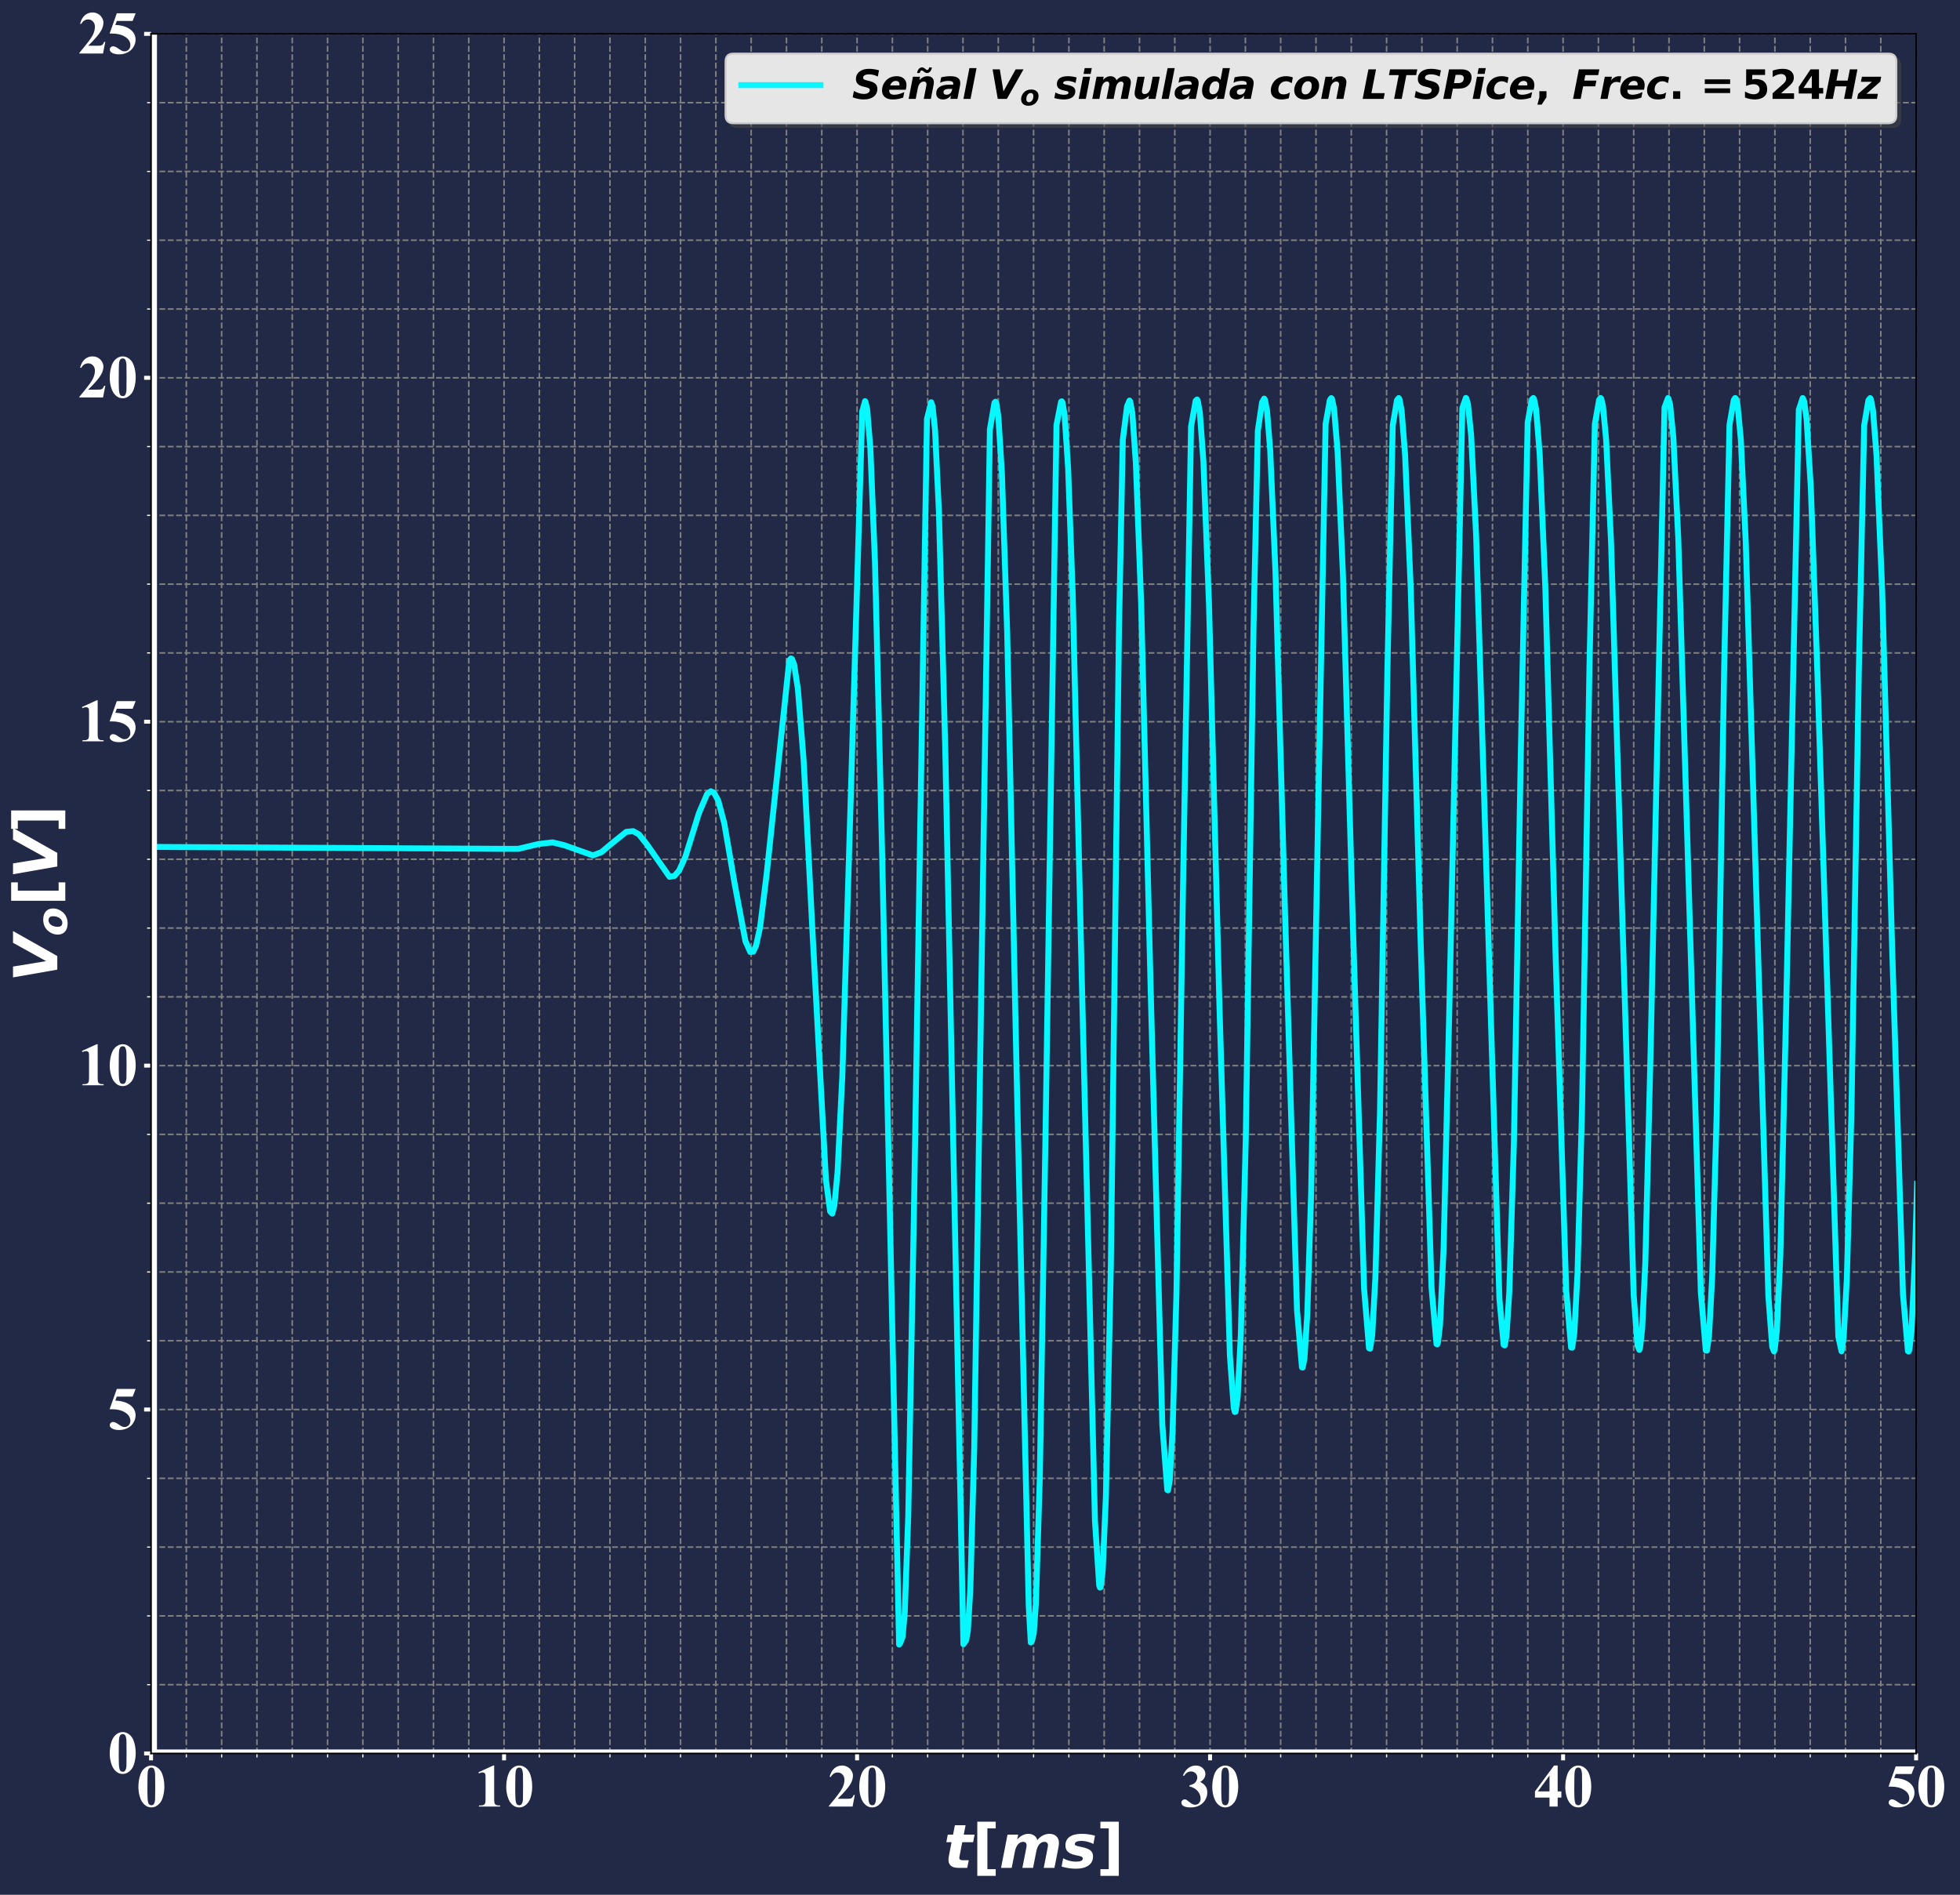 <?xml version="1.0" encoding="utf-8" standalone="no"?>
<!DOCTYPE svg PUBLIC "-//W3C//DTD SVG 1.1//EN"
  "http://www.w3.org/Graphics/SVG/1.1/DTD/svg11.dtd">
<svg height="958.376pt" version="1.1" viewBox="0 0 991.4 958.376" width="991.4pt" xmlns="http://www.w3.org/2000/svg" xmlns:xlink="http://www.w3.org/1999/xlink">
 <defs>
  <style type="text/css">*{stroke-linecap:butt;stroke-linejoin:round;}</style>
 </defs>
 <g id="figure_1">
  <g id="patch_1">
   <path d="M 0 958.376 
L 991.4 958.376 
L 991.4 0 
L 0 0 
z
" style="fill:#212946;"/>
  </g>
  <g id="axes_1">
   <g id="patch_2">
    <path d="M 76.4 886.893 
L 969.2 886.893 
L 969.2 17.133 
L 76.4 17.133 
z
" style="fill:#212946;"/>
   </g>
   <g id="matplotlib.axis_1">
    <g id="xtick_1">
     <g id="line2d_1">
      <path clip-path="url(#p3c2ff3b603)" d="M 76.4 886.893 
L 76.4 17.133 
" style="fill:none;stroke:#808080;stroke-dasharray:2.96,1.28;stroke-dashoffset:0;stroke-width:0.8;"/>
     </g>
     <g id="line2d_2">
      <defs>
       <path d="M 0 0 
L 0 3.5 
" id="mc4fcc6440a" style="stroke:#ffffff;stroke-width:2;"/>
      </defs>
      <g>
       <use style="fill:#ffffff;stroke:#ffffff;stroke-width:2;" x="76.4" xlink:href="#mc4fcc6440a" y="886.893"/>
      </g>
     </g>
     <g id="text_1">
      <!-- 0 -->
      <g style="fill:#ffffff;" transform="translate(68.9 913.758)scale(0.3 -0.3)">
       <defs>
        <path d="M 2966 2119 
Q 2966 1484 2788 934 
Q 2681 597 2501 381 
Q 2322 166 2094 39 
Q 1866 -88 1597 -88 
Q 1291 -88 1044 68 
Q 797 225 606 516 
Q 469 728 366 1081 
Q 231 1559 231 2069 
Q 231 2759 425 3338 
Q 584 3816 909 4070 
Q 1234 4325 1597 4325 
Q 1966 4325 2286 4073 
Q 2606 3822 2756 3397 
Q 2966 2813 2966 2119 
z
M 2003 2125 
Q 2003 3238 1991 3422 
Q 1959 3856 1841 4009 
Q 1763 4109 1588 4109 
Q 1453 4109 1375 4034 
Q 1259 3925 1218 3648 
Q 1178 3372 1178 1719 
Q 1178 819 1241 513 
Q 1288 291 1375 216 
Q 1463 141 1606 141 
Q 1763 141 1841 241 
Q 1972 416 1991 781 
L 2003 2125 
z
" id="TimesNewRomanPS-BoldMT-30" transform="scale(0.016)"/>
       </defs>
       <use xlink:href="#TimesNewRomanPS-BoldMT-30"/>
      </g>
     </g>
    </g>
    <g id="xtick_2">
     <g id="line2d_3">
      <path clip-path="url(#p3c2ff3b603)" d="M 254.96 886.893 
L 254.96 17.133 
" style="fill:none;stroke:#808080;stroke-dasharray:2.96,1.28;stroke-dashoffset:0;stroke-width:0.8;"/>
     </g>
     <g id="line2d_4">
      <g>
       <use style="fill:#ffffff;stroke:#ffffff;stroke-width:2;" x="254.96" xlink:href="#mc4fcc6440a" y="886.893"/>
      </g>
     </g>
     <g id="text_2">
      <!-- 10 -->
      <g style="fill:#ffffff;" transform="translate(239.96 913.758)scale(0.3 -0.3)">
       <defs>
        <path d="M 2084 4325 
L 2084 859 
Q 2084 469 2118 361 
Q 2153 253 2262 184 
Q 2372 116 2613 116 
L 2709 116 
L 2709 0 
L 478 0 
L 478 116 
L 591 116 
Q 863 116 978 178 
Q 1094 241 1134 350 
Q 1175 459 1175 859 
L 1175 3056 
Q 1175 3350 1147 3423 
Q 1119 3497 1042 3548 
Q 966 3600 866 3600 
Q 706 3600 478 3500 
L 422 3613 
L 1981 4325 
L 2084 4325 
z
" id="TimesNewRomanPS-BoldMT-31" transform="scale(0.016)"/>
       </defs>
       <use xlink:href="#TimesNewRomanPS-BoldMT-31"/>
       <use x="50" xlink:href="#TimesNewRomanPS-BoldMT-30"/>
      </g>
     </g>
    </g>
    <g id="xtick_3">
     <g id="line2d_5">
      <path clip-path="url(#p3c2ff3b603)" d="M 433.52 886.893 
L 433.52 17.133 
" style="fill:none;stroke:#808080;stroke-dasharray:2.96,1.28;stroke-dashoffset:0;stroke-width:0.8;"/>
     </g>
     <g id="line2d_6">
      <g>
       <use style="fill:#ffffff;stroke:#ffffff;stroke-width:2;" x="433.52" xlink:href="#mc4fcc6440a" y="886.893"/>
      </g>
     </g>
     <g id="text_3">
      <!-- 20 -->
      <g style="fill:#ffffff;" transform="translate(418.52 913.758)scale(0.3 -0.3)">
       <defs>
        <path d="M 2650 0 
L 156 0 
L 156 69 
Q 1303 1434 1548 1906 
Q 1794 2378 1794 2828 
Q 1794 3156 1591 3373 
Q 1388 3591 1094 3591 
Q 613 3591 347 3109 
L 231 3150 
Q 400 3750 744 4037 
Q 1088 4325 1538 4325 
Q 1859 4325 2125 4175 
Q 2391 4025 2541 3764 
Q 2691 3503 2691 3275 
Q 2691 2859 2459 2431 
Q 2144 1853 1081 819 
L 1997 819 
Q 2334 819 2436 847 
Q 2538 875 2603 942 
Q 2669 1009 2775 1225 
L 2888 1225 
L 2650 0 
z
" id="TimesNewRomanPS-BoldMT-32" transform="scale(0.016)"/>
       </defs>
       <use xlink:href="#TimesNewRomanPS-BoldMT-32"/>
       <use x="50" xlink:href="#TimesNewRomanPS-BoldMT-30"/>
      </g>
     </g>
    </g>
    <g id="xtick_4">
     <g id="line2d_7">
      <path clip-path="url(#p3c2ff3b603)" d="M 612.08 886.893 
L 612.08 17.133 
" style="fill:none;stroke:#808080;stroke-dasharray:2.96,1.28;stroke-dashoffset:0;stroke-width:0.8;"/>
     </g>
     <g id="line2d_8">
      <g>
       <use style="fill:#ffffff;stroke:#ffffff;stroke-width:2;" x="612.08" xlink:href="#mc4fcc6440a" y="886.893"/>
      </g>
     </g>
     <g id="text_4">
      <!-- 30 -->
      <g style="fill:#ffffff;" transform="translate(597.08 913.758)scale(0.3 -0.3)">
       <defs>
        <path d="M 947 2125 
L 947 2234 
Q 1303 2338 1440 2427 
Q 1578 2516 1678 2698 
Q 1778 2881 1778 3069 
Q 1778 3328 1589 3514 
Q 1400 3700 1119 3700 
Q 681 3700 375 3238 
L 259 3278 
Q 484 3800 836 4062 
Q 1188 4325 1619 4325 
Q 2059 4325 2345 4056 
Q 2631 3788 2631 3428 
Q 2631 3194 2498 2976 
Q 2366 2759 2081 2594 
Q 2447 2416 2639 2155 
Q 2831 1894 2831 1500 
Q 2831 838 2351 373 
Q 1872 -91 1066 -91 
Q 528 -91 281 88 
Q 103 213 103 409 
Q 103 553 206 654 
Q 309 756 444 756 
Q 547 756 638 713 
Q 688 688 992 439 
Q 1297 191 1563 191 
Q 1794 191 1959 373 
Q 2125 556 2125 838 
Q 2125 1266 1825 1627 
Q 1525 1988 947 2125 
z
" id="TimesNewRomanPS-BoldMT-33" transform="scale(0.016)"/>
       </defs>
       <use xlink:href="#TimesNewRomanPS-BoldMT-33"/>
       <use x="50" xlink:href="#TimesNewRomanPS-BoldMT-30"/>
      </g>
     </g>
    </g>
    <g id="xtick_5">
     <g id="line2d_9">
      <path clip-path="url(#p3c2ff3b603)" d="M 790.64 886.893 
L 790.64 17.133 
" style="fill:none;stroke:#808080;stroke-dasharray:2.96,1.28;stroke-dashoffset:0;stroke-width:0.8;"/>
     </g>
     <g id="line2d_10">
      <g>
       <use style="fill:#ffffff;stroke:#ffffff;stroke-width:2;" x="790.64" xlink:href="#mc4fcc6440a" y="886.893"/>
      </g>
     </g>
     <g id="text_5">
      <!-- 40 -->
      <g style="fill:#ffffff;" transform="translate(775.64 913.758)scale(0.3 -0.3)">
       <defs>
        <path d="M 159 1597 
L 2172 4325 
L 2553 4325 
L 2553 1597 
L 2941 1597 
L 2941 950 
L 2553 950 
L 2553 0 
L 1694 0 
L 1694 950 
L 159 950 
L 159 1597 
z
M 463 1597 
L 1694 1597 
L 1694 3269 
L 463 1597 
z
" id="TimesNewRomanPS-BoldMT-34" transform="scale(0.016)"/>
       </defs>
       <use xlink:href="#TimesNewRomanPS-BoldMT-34"/>
       <use x="50" xlink:href="#TimesNewRomanPS-BoldMT-30"/>
      </g>
     </g>
    </g>
    <g id="xtick_6">
     <g id="line2d_11">
      <path clip-path="url(#p3c2ff3b603)" d="M 969.2 886.893 
L 969.2 17.133 
" style="fill:none;stroke:#808080;stroke-dasharray:2.96,1.28;stroke-dashoffset:0;stroke-width:0.8;"/>
     </g>
     <g id="line2d_12">
      <g>
       <use style="fill:#ffffff;stroke:#ffffff;stroke-width:2;" x="969.2" xlink:href="#mc4fcc6440a" y="886.893"/>
      </g>
     </g>
     <g id="text_6">
      <!-- 50 -->
      <g style="fill:#ffffff;" transform="translate(954.2 913.758)scale(0.3 -0.3)">
       <defs>
        <path d="M 975 4238 
L 2959 4238 
L 2644 3431 
L 975 3431 
L 816 3009 
Q 1894 2969 2475 2472 
Q 2953 2063 2953 1453 
Q 2953 1063 2731 689 
Q 2509 316 2106 114 
Q 1703 -88 1222 -88 
Q 703 -88 425 106 
Q 231 244 231 419 
Q 231 553 332 656 
Q 434 759 569 759 
Q 691 759 816 709 
Q 941 659 1244 447 
Q 1434 316 1572 266 
Q 1669 228 1791 228 
Q 2047 228 2226 415 
Q 2406 603 2406 866 
Q 2406 1416 1856 1759 
Q 1306 2103 469 2103 
Q 384 2103 216 2100 
L 975 4238 
z
" id="TimesNewRomanPS-BoldMT-35" transform="scale(0.016)"/>
       </defs>
       <use xlink:href="#TimesNewRomanPS-BoldMT-35"/>
       <use x="50" xlink:href="#TimesNewRomanPS-BoldMT-30"/>
      </g>
     </g>
    </g>
    <g id="xtick_7">
     <g id="line2d_13">
      <path clip-path="url(#p3c2ff3b603)" d="M 94.256 886.893 
L 94.256 17.133 
" style="fill:none;stroke:#808080;stroke-dasharray:2.96,1.28;stroke-dashoffset:0;stroke-width:0.8;"/>
     </g>
     <g id="line2d_14">
      <defs>
       <path d="M 0 0 
L 0 2 
" id="mdfa2fdd2c2" style="stroke:#ffffff;stroke-width:0.6;"/>
      </defs>
      <g>
       <use style="fill:#ffffff;stroke:#ffffff;stroke-width:0.6;" x="94.256" xlink:href="#mdfa2fdd2c2" y="886.893"/>
      </g>
     </g>
    </g>
    <g id="xtick_8">
     <g id="line2d_15">
      <path clip-path="url(#p3c2ff3b603)" d="M 112.112 886.893 
L 112.112 17.133 
" style="fill:none;stroke:#808080;stroke-dasharray:2.96,1.28;stroke-dashoffset:0;stroke-width:0.8;"/>
     </g>
     <g id="line2d_16">
      <g>
       <use style="fill:#ffffff;stroke:#ffffff;stroke-width:0.6;" x="112.112" xlink:href="#mdfa2fdd2c2" y="886.893"/>
      </g>
     </g>
    </g>
    <g id="xtick_9">
     <g id="line2d_17">
      <path clip-path="url(#p3c2ff3b603)" d="M 129.968 886.893 
L 129.968 17.133 
" style="fill:none;stroke:#808080;stroke-dasharray:2.96,1.28;stroke-dashoffset:0;stroke-width:0.8;"/>
     </g>
     <g id="line2d_18">
      <g>
       <use style="fill:#ffffff;stroke:#ffffff;stroke-width:0.6;" x="129.968" xlink:href="#mdfa2fdd2c2" y="886.893"/>
      </g>
     </g>
    </g>
    <g id="xtick_10">
     <g id="line2d_19">
      <path clip-path="url(#p3c2ff3b603)" d="M 147.824 886.893 
L 147.824 17.133 
" style="fill:none;stroke:#808080;stroke-dasharray:2.96,1.28;stroke-dashoffset:0;stroke-width:0.8;"/>
     </g>
     <g id="line2d_20">
      <g>
       <use style="fill:#ffffff;stroke:#ffffff;stroke-width:0.6;" x="147.824" xlink:href="#mdfa2fdd2c2" y="886.893"/>
      </g>
     </g>
    </g>
    <g id="xtick_11">
     <g id="line2d_21">
      <path clip-path="url(#p3c2ff3b603)" d="M 165.68 886.893 
L 165.68 17.133 
" style="fill:none;stroke:#808080;stroke-dasharray:2.96,1.28;stroke-dashoffset:0;stroke-width:0.8;"/>
     </g>
     <g id="line2d_22">
      <g>
       <use style="fill:#ffffff;stroke:#ffffff;stroke-width:0.6;" x="165.68" xlink:href="#mdfa2fdd2c2" y="886.893"/>
      </g>
     </g>
    </g>
    <g id="xtick_12">
     <g id="line2d_23">
      <path clip-path="url(#p3c2ff3b603)" d="M 183.536 886.893 
L 183.536 17.133 
" style="fill:none;stroke:#808080;stroke-dasharray:2.96,1.28;stroke-dashoffset:0;stroke-width:0.8;"/>
     </g>
     <g id="line2d_24">
      <g>
       <use style="fill:#ffffff;stroke:#ffffff;stroke-width:0.6;" x="183.536" xlink:href="#mdfa2fdd2c2" y="886.893"/>
      </g>
     </g>
    </g>
    <g id="xtick_13">
     <g id="line2d_25">
      <path clip-path="url(#p3c2ff3b603)" d="M 201.392 886.893 
L 201.392 17.133 
" style="fill:none;stroke:#808080;stroke-dasharray:2.96,1.28;stroke-dashoffset:0;stroke-width:0.8;"/>
     </g>
     <g id="line2d_26">
      <g>
       <use style="fill:#ffffff;stroke:#ffffff;stroke-width:0.6;" x="201.392" xlink:href="#mdfa2fdd2c2" y="886.893"/>
      </g>
     </g>
    </g>
    <g id="xtick_14">
     <g id="line2d_27">
      <path clip-path="url(#p3c2ff3b603)" d="M 219.248 886.893 
L 219.248 17.133 
" style="fill:none;stroke:#808080;stroke-dasharray:2.96,1.28;stroke-dashoffset:0;stroke-width:0.8;"/>
     </g>
     <g id="line2d_28">
      <g>
       <use style="fill:#ffffff;stroke:#ffffff;stroke-width:0.6;" x="219.248" xlink:href="#mdfa2fdd2c2" y="886.893"/>
      </g>
     </g>
    </g>
    <g id="xtick_15">
     <g id="line2d_29">
      <path clip-path="url(#p3c2ff3b603)" d="M 237.104 886.893 
L 237.104 17.133 
" style="fill:none;stroke:#808080;stroke-dasharray:2.96,1.28;stroke-dashoffset:0;stroke-width:0.8;"/>
     </g>
     <g id="line2d_30">
      <g>
       <use style="fill:#ffffff;stroke:#ffffff;stroke-width:0.6;" x="237.104" xlink:href="#mdfa2fdd2c2" y="886.893"/>
      </g>
     </g>
    </g>
    <g id="xtick_16">
     <g id="line2d_31">
      <path clip-path="url(#p3c2ff3b603)" d="M 272.816 886.893 
L 272.816 17.133 
" style="fill:none;stroke:#808080;stroke-dasharray:2.96,1.28;stroke-dashoffset:0;stroke-width:0.8;"/>
     </g>
     <g id="line2d_32">
      <g>
       <use style="fill:#ffffff;stroke:#ffffff;stroke-width:0.6;" x="272.816" xlink:href="#mdfa2fdd2c2" y="886.893"/>
      </g>
     </g>
    </g>
    <g id="xtick_17">
     <g id="line2d_33">
      <path clip-path="url(#p3c2ff3b603)" d="M 290.672 886.893 
L 290.672 17.133 
" style="fill:none;stroke:#808080;stroke-dasharray:2.96,1.28;stroke-dashoffset:0;stroke-width:0.8;"/>
     </g>
     <g id="line2d_34">
      <g>
       <use style="fill:#ffffff;stroke:#ffffff;stroke-width:0.6;" x="290.672" xlink:href="#mdfa2fdd2c2" y="886.893"/>
      </g>
     </g>
    </g>
    <g id="xtick_18">
     <g id="line2d_35">
      <path clip-path="url(#p3c2ff3b603)" d="M 308.528 886.893 
L 308.528 17.133 
" style="fill:none;stroke:#808080;stroke-dasharray:2.96,1.28;stroke-dashoffset:0;stroke-width:0.8;"/>
     </g>
     <g id="line2d_36">
      <g>
       <use style="fill:#ffffff;stroke:#ffffff;stroke-width:0.6;" x="308.528" xlink:href="#mdfa2fdd2c2" y="886.893"/>
      </g>
     </g>
    </g>
    <g id="xtick_19">
     <g id="line2d_37">
      <path clip-path="url(#p3c2ff3b603)" d="M 326.384 886.893 
L 326.384 17.133 
" style="fill:none;stroke:#808080;stroke-dasharray:2.96,1.28;stroke-dashoffset:0;stroke-width:0.8;"/>
     </g>
     <g id="line2d_38">
      <g>
       <use style="fill:#ffffff;stroke:#ffffff;stroke-width:0.6;" x="326.384" xlink:href="#mdfa2fdd2c2" y="886.893"/>
      </g>
     </g>
    </g>
    <g id="xtick_20">
     <g id="line2d_39">
      <path clip-path="url(#p3c2ff3b603)" d="M 344.24 886.893 
L 344.24 17.133 
" style="fill:none;stroke:#808080;stroke-dasharray:2.96,1.28;stroke-dashoffset:0;stroke-width:0.8;"/>
     </g>
     <g id="line2d_40">
      <g>
       <use style="fill:#ffffff;stroke:#ffffff;stroke-width:0.6;" x="344.24" xlink:href="#mdfa2fdd2c2" y="886.893"/>
      </g>
     </g>
    </g>
    <g id="xtick_21">
     <g id="line2d_41">
      <path clip-path="url(#p3c2ff3b603)" d="M 362.096 886.893 
L 362.096 17.133 
" style="fill:none;stroke:#808080;stroke-dasharray:2.96,1.28;stroke-dashoffset:0;stroke-width:0.8;"/>
     </g>
     <g id="line2d_42">
      <g>
       <use style="fill:#ffffff;stroke:#ffffff;stroke-width:0.6;" x="362.096" xlink:href="#mdfa2fdd2c2" y="886.893"/>
      </g>
     </g>
    </g>
    <g id="xtick_22">
     <g id="line2d_43">
      <path clip-path="url(#p3c2ff3b603)" d="M 379.952 886.893 
L 379.952 17.133 
" style="fill:none;stroke:#808080;stroke-dasharray:2.96,1.28;stroke-dashoffset:0;stroke-width:0.8;"/>
     </g>
     <g id="line2d_44">
      <g>
       <use style="fill:#ffffff;stroke:#ffffff;stroke-width:0.6;" x="379.952" xlink:href="#mdfa2fdd2c2" y="886.893"/>
      </g>
     </g>
    </g>
    <g id="xtick_23">
     <g id="line2d_45">
      <path clip-path="url(#p3c2ff3b603)" d="M 397.808 886.893 
L 397.808 17.133 
" style="fill:none;stroke:#808080;stroke-dasharray:2.96,1.28;stroke-dashoffset:0;stroke-width:0.8;"/>
     </g>
     <g id="line2d_46">
      <g>
       <use style="fill:#ffffff;stroke:#ffffff;stroke-width:0.6;" x="397.808" xlink:href="#mdfa2fdd2c2" y="886.893"/>
      </g>
     </g>
    </g>
    <g id="xtick_24">
     <g id="line2d_47">
      <path clip-path="url(#p3c2ff3b603)" d="M 415.664 886.893 
L 415.664 17.133 
" style="fill:none;stroke:#808080;stroke-dasharray:2.96,1.28;stroke-dashoffset:0;stroke-width:0.8;"/>
     </g>
     <g id="line2d_48">
      <g>
       <use style="fill:#ffffff;stroke:#ffffff;stroke-width:0.6;" x="415.664" xlink:href="#mdfa2fdd2c2" y="886.893"/>
      </g>
     </g>
    </g>
    <g id="xtick_25">
     <g id="line2d_49">
      <path clip-path="url(#p3c2ff3b603)" d="M 451.376 886.893 
L 451.376 17.133 
" style="fill:none;stroke:#808080;stroke-dasharray:2.96,1.28;stroke-dashoffset:0;stroke-width:0.8;"/>
     </g>
     <g id="line2d_50">
      <g>
       <use style="fill:#ffffff;stroke:#ffffff;stroke-width:0.6;" x="451.376" xlink:href="#mdfa2fdd2c2" y="886.893"/>
      </g>
     </g>
    </g>
    <g id="xtick_26">
     <g id="line2d_51">
      <path clip-path="url(#p3c2ff3b603)" d="M 469.232 886.893 
L 469.232 17.133 
" style="fill:none;stroke:#808080;stroke-dasharray:2.96,1.28;stroke-dashoffset:0;stroke-width:0.8;"/>
     </g>
     <g id="line2d_52">
      <g>
       <use style="fill:#ffffff;stroke:#ffffff;stroke-width:0.6;" x="469.232" xlink:href="#mdfa2fdd2c2" y="886.893"/>
      </g>
     </g>
    </g>
    <g id="xtick_27">
     <g id="line2d_53">
      <path clip-path="url(#p3c2ff3b603)" d="M 487.088 886.893 
L 487.088 17.133 
" style="fill:none;stroke:#808080;stroke-dasharray:2.96,1.28;stroke-dashoffset:0;stroke-width:0.8;"/>
     </g>
     <g id="line2d_54">
      <g>
       <use style="fill:#ffffff;stroke:#ffffff;stroke-width:0.6;" x="487.088" xlink:href="#mdfa2fdd2c2" y="886.893"/>
      </g>
     </g>
    </g>
    <g id="xtick_28">
     <g id="line2d_55">
      <path clip-path="url(#p3c2ff3b603)" d="M 504.944 886.893 
L 504.944 17.133 
" style="fill:none;stroke:#808080;stroke-dasharray:2.96,1.28;stroke-dashoffset:0;stroke-width:0.8;"/>
     </g>
     <g id="line2d_56">
      <g>
       <use style="fill:#ffffff;stroke:#ffffff;stroke-width:0.6;" x="504.944" xlink:href="#mdfa2fdd2c2" y="886.893"/>
      </g>
     </g>
    </g>
    <g id="xtick_29">
     <g id="line2d_57">
      <path clip-path="url(#p3c2ff3b603)" d="M 522.8 886.893 
L 522.8 17.133 
" style="fill:none;stroke:#808080;stroke-dasharray:2.96,1.28;stroke-dashoffset:0;stroke-width:0.8;"/>
     </g>
     <g id="line2d_58">
      <g>
       <use style="fill:#ffffff;stroke:#ffffff;stroke-width:0.6;" x="522.8" xlink:href="#mdfa2fdd2c2" y="886.893"/>
      </g>
     </g>
    </g>
    <g id="xtick_30">
     <g id="line2d_59">
      <path clip-path="url(#p3c2ff3b603)" d="M 540.656 886.893 
L 540.656 17.133 
" style="fill:none;stroke:#808080;stroke-dasharray:2.96,1.28;stroke-dashoffset:0;stroke-width:0.8;"/>
     </g>
     <g id="line2d_60">
      <g>
       <use style="fill:#ffffff;stroke:#ffffff;stroke-width:0.6;" x="540.656" xlink:href="#mdfa2fdd2c2" y="886.893"/>
      </g>
     </g>
    </g>
    <g id="xtick_31">
     <g id="line2d_61">
      <path clip-path="url(#p3c2ff3b603)" d="M 558.512 886.893 
L 558.512 17.133 
" style="fill:none;stroke:#808080;stroke-dasharray:2.96,1.28;stroke-dashoffset:0;stroke-width:0.8;"/>
     </g>
     <g id="line2d_62">
      <g>
       <use style="fill:#ffffff;stroke:#ffffff;stroke-width:0.6;" x="558.512" xlink:href="#mdfa2fdd2c2" y="886.893"/>
      </g>
     </g>
    </g>
    <g id="xtick_32">
     <g id="line2d_63">
      <path clip-path="url(#p3c2ff3b603)" d="M 576.368 886.893 
L 576.368 17.133 
" style="fill:none;stroke:#808080;stroke-dasharray:2.96,1.28;stroke-dashoffset:0;stroke-width:0.8;"/>
     </g>
     <g id="line2d_64">
      <g>
       <use style="fill:#ffffff;stroke:#ffffff;stroke-width:0.6;" x="576.368" xlink:href="#mdfa2fdd2c2" y="886.893"/>
      </g>
     </g>
    </g>
    <g id="xtick_33">
     <g id="line2d_65">
      <path clip-path="url(#p3c2ff3b603)" d="M 594.224 886.893 
L 594.224 17.133 
" style="fill:none;stroke:#808080;stroke-dasharray:2.96,1.28;stroke-dashoffset:0;stroke-width:0.8;"/>
     </g>
     <g id="line2d_66">
      <g>
       <use style="fill:#ffffff;stroke:#ffffff;stroke-width:0.6;" x="594.224" xlink:href="#mdfa2fdd2c2" y="886.893"/>
      </g>
     </g>
    </g>
    <g id="xtick_34">
     <g id="line2d_67">
      <path clip-path="url(#p3c2ff3b603)" d="M 629.936 886.893 
L 629.936 17.133 
" style="fill:none;stroke:#808080;stroke-dasharray:2.96,1.28;stroke-dashoffset:0;stroke-width:0.8;"/>
     </g>
     <g id="line2d_68">
      <g>
       <use style="fill:#ffffff;stroke:#ffffff;stroke-width:0.6;" x="629.936" xlink:href="#mdfa2fdd2c2" y="886.893"/>
      </g>
     </g>
    </g>
    <g id="xtick_35">
     <g id="line2d_69">
      <path clip-path="url(#p3c2ff3b603)" d="M 647.792 886.893 
L 647.792 17.133 
" style="fill:none;stroke:#808080;stroke-dasharray:2.96,1.28;stroke-dashoffset:0;stroke-width:0.8;"/>
     </g>
     <g id="line2d_70">
      <g>
       <use style="fill:#ffffff;stroke:#ffffff;stroke-width:0.6;" x="647.792" xlink:href="#mdfa2fdd2c2" y="886.893"/>
      </g>
     </g>
    </g>
    <g id="xtick_36">
     <g id="line2d_71">
      <path clip-path="url(#p3c2ff3b603)" d="M 665.648 886.893 
L 665.648 17.133 
" style="fill:none;stroke:#808080;stroke-dasharray:2.96,1.28;stroke-dashoffset:0;stroke-width:0.8;"/>
     </g>
     <g id="line2d_72">
      <g>
       <use style="fill:#ffffff;stroke:#ffffff;stroke-width:0.6;" x="665.648" xlink:href="#mdfa2fdd2c2" y="886.893"/>
      </g>
     </g>
    </g>
    <g id="xtick_37">
     <g id="line2d_73">
      <path clip-path="url(#p3c2ff3b603)" d="M 683.504 886.893 
L 683.504 17.133 
" style="fill:none;stroke:#808080;stroke-dasharray:2.96,1.28;stroke-dashoffset:0;stroke-width:0.8;"/>
     </g>
     <g id="line2d_74">
      <g>
       <use style="fill:#ffffff;stroke:#ffffff;stroke-width:0.6;" x="683.504" xlink:href="#mdfa2fdd2c2" y="886.893"/>
      </g>
     </g>
    </g>
    <g id="xtick_38">
     <g id="line2d_75">
      <path clip-path="url(#p3c2ff3b603)" d="M 701.36 886.893 
L 701.36 17.133 
" style="fill:none;stroke:#808080;stroke-dasharray:2.96,1.28;stroke-dashoffset:0;stroke-width:0.8;"/>
     </g>
     <g id="line2d_76">
      <g>
       <use style="fill:#ffffff;stroke:#ffffff;stroke-width:0.6;" x="701.36" xlink:href="#mdfa2fdd2c2" y="886.893"/>
      </g>
     </g>
    </g>
    <g id="xtick_39">
     <g id="line2d_77">
      <path clip-path="url(#p3c2ff3b603)" d="M 719.216 886.893 
L 719.216 17.133 
" style="fill:none;stroke:#808080;stroke-dasharray:2.96,1.28;stroke-dashoffset:0;stroke-width:0.8;"/>
     </g>
     <g id="line2d_78">
      <g>
       <use style="fill:#ffffff;stroke:#ffffff;stroke-width:0.6;" x="719.216" xlink:href="#mdfa2fdd2c2" y="886.893"/>
      </g>
     </g>
    </g>
    <g id="xtick_40">
     <g id="line2d_79">
      <path clip-path="url(#p3c2ff3b603)" d="M 737.072 886.893 
L 737.072 17.133 
" style="fill:none;stroke:#808080;stroke-dasharray:2.96,1.28;stroke-dashoffset:0;stroke-width:0.8;"/>
     </g>
     <g id="line2d_80">
      <g>
       <use style="fill:#ffffff;stroke:#ffffff;stroke-width:0.6;" x="737.072" xlink:href="#mdfa2fdd2c2" y="886.893"/>
      </g>
     </g>
    </g>
    <g id="xtick_41">
     <g id="line2d_81">
      <path clip-path="url(#p3c2ff3b603)" d="M 754.928 886.893 
L 754.928 17.133 
" style="fill:none;stroke:#808080;stroke-dasharray:2.96,1.28;stroke-dashoffset:0;stroke-width:0.8;"/>
     </g>
     <g id="line2d_82">
      <g>
       <use style="fill:#ffffff;stroke:#ffffff;stroke-width:0.6;" x="754.928" xlink:href="#mdfa2fdd2c2" y="886.893"/>
      </g>
     </g>
    </g>
    <g id="xtick_42">
     <g id="line2d_83">
      <path clip-path="url(#p3c2ff3b603)" d="M 772.784 886.893 
L 772.784 17.133 
" style="fill:none;stroke:#808080;stroke-dasharray:2.96,1.28;stroke-dashoffset:0;stroke-width:0.8;"/>
     </g>
     <g id="line2d_84">
      <g>
       <use style="fill:#ffffff;stroke:#ffffff;stroke-width:0.6;" x="772.784" xlink:href="#mdfa2fdd2c2" y="886.893"/>
      </g>
     </g>
    </g>
    <g id="xtick_43">
     <g id="line2d_85">
      <path clip-path="url(#p3c2ff3b603)" d="M 808.496 886.893 
L 808.496 17.133 
" style="fill:none;stroke:#808080;stroke-dasharray:2.96,1.28;stroke-dashoffset:0;stroke-width:0.8;"/>
     </g>
     <g id="line2d_86">
      <g>
       <use style="fill:#ffffff;stroke:#ffffff;stroke-width:0.6;" x="808.496" xlink:href="#mdfa2fdd2c2" y="886.893"/>
      </g>
     </g>
    </g>
    <g id="xtick_44">
     <g id="line2d_87">
      <path clip-path="url(#p3c2ff3b603)" d="M 826.352 886.893 
L 826.352 17.133 
" style="fill:none;stroke:#808080;stroke-dasharray:2.96,1.28;stroke-dashoffset:0;stroke-width:0.8;"/>
     </g>
     <g id="line2d_88">
      <g>
       <use style="fill:#ffffff;stroke:#ffffff;stroke-width:0.6;" x="826.352" xlink:href="#mdfa2fdd2c2" y="886.893"/>
      </g>
     </g>
    </g>
    <g id="xtick_45">
     <g id="line2d_89">
      <path clip-path="url(#p3c2ff3b603)" d="M 844.208 886.893 
L 844.208 17.133 
" style="fill:none;stroke:#808080;stroke-dasharray:2.96,1.28;stroke-dashoffset:0;stroke-width:0.8;"/>
     </g>
     <g id="line2d_90">
      <g>
       <use style="fill:#ffffff;stroke:#ffffff;stroke-width:0.6;" x="844.208" xlink:href="#mdfa2fdd2c2" y="886.893"/>
      </g>
     </g>
    </g>
    <g id="xtick_46">
     <g id="line2d_91">
      <path clip-path="url(#p3c2ff3b603)" d="M 862.064 886.893 
L 862.064 17.133 
" style="fill:none;stroke:#808080;stroke-dasharray:2.96,1.28;stroke-dashoffset:0;stroke-width:0.8;"/>
     </g>
     <g id="line2d_92">
      <g>
       <use style="fill:#ffffff;stroke:#ffffff;stroke-width:0.6;" x="862.064" xlink:href="#mdfa2fdd2c2" y="886.893"/>
      </g>
     </g>
    </g>
    <g id="xtick_47">
     <g id="line2d_93">
      <path clip-path="url(#p3c2ff3b603)" d="M 879.92 886.893 
L 879.92 17.133 
" style="fill:none;stroke:#808080;stroke-dasharray:2.96,1.28;stroke-dashoffset:0;stroke-width:0.8;"/>
     </g>
     <g id="line2d_94">
      <g>
       <use style="fill:#ffffff;stroke:#ffffff;stroke-width:0.6;" x="879.92" xlink:href="#mdfa2fdd2c2" y="886.893"/>
      </g>
     </g>
    </g>
    <g id="xtick_48">
     <g id="line2d_95">
      <path clip-path="url(#p3c2ff3b603)" d="M 897.776 886.893 
L 897.776 17.133 
" style="fill:none;stroke:#808080;stroke-dasharray:2.96,1.28;stroke-dashoffset:0;stroke-width:0.8;"/>
     </g>
     <g id="line2d_96">
      <g>
       <use style="fill:#ffffff;stroke:#ffffff;stroke-width:0.6;" x="897.776" xlink:href="#mdfa2fdd2c2" y="886.893"/>
      </g>
     </g>
    </g>
    <g id="xtick_49">
     <g id="line2d_97">
      <path clip-path="url(#p3c2ff3b603)" d="M 915.632 886.893 
L 915.632 17.133 
" style="fill:none;stroke:#808080;stroke-dasharray:2.96,1.28;stroke-dashoffset:0;stroke-width:0.8;"/>
     </g>
     <g id="line2d_98">
      <g>
       <use style="fill:#ffffff;stroke:#ffffff;stroke-width:0.6;" x="915.632" xlink:href="#mdfa2fdd2c2" y="886.893"/>
      </g>
     </g>
    </g>
    <g id="xtick_50">
     <g id="line2d_99">
      <path clip-path="url(#p3c2ff3b603)" d="M 933.488 886.893 
L 933.488 17.133 
" style="fill:none;stroke:#808080;stroke-dasharray:2.96,1.28;stroke-dashoffset:0;stroke-width:0.8;"/>
     </g>
     <g id="line2d_100">
      <g>
       <use style="fill:#ffffff;stroke:#ffffff;stroke-width:0.6;" x="933.488" xlink:href="#mdfa2fdd2c2" y="886.893"/>
      </g>
     </g>
    </g>
    <g id="xtick_51">
     <g id="line2d_101">
      <path clip-path="url(#p3c2ff3b603)" d="M 951.344 886.893 
L 951.344 17.133 
" style="fill:none;stroke:#808080;stroke-dasharray:2.96,1.28;stroke-dashoffset:0;stroke-width:0.8;"/>
     </g>
     <g id="line2d_102">
      <g>
       <use style="fill:#ffffff;stroke:#ffffff;stroke-width:0.6;" x="951.344" xlink:href="#mdfa2fdd2c2" y="886.893"/>
      </g>
     </g>
    </g>
    <g id="text_7">
     <!-- $t[ms]$ -->
     <g style="fill:#ffffff;" transform="translate(477.35 944.758)scale(0.3 -0.3)">
      <defs>
       <path d="M 2303 4494 
L 2113 3500 
L 3256 3500 
L 3097 2700 
L 1953 2700 
L 1666 1219 
Q 1653 1169 1648 1134 
Q 1644 1100 1644 1069 
Q 1644 925 1739 862 
Q 1834 800 2059 800 
L 2638 800 
L 2478 0 
L 1538 0 
Q 1031 0 765 212 
Q 500 425 500 825 
Q 500 913 509 1013 
Q 519 1113 538 1216 
L 825 2700 
L 275 2700 
L 428 3500 
L 984 3500 
L 1178 4494 
L 2303 4494 
z
" id="DejaVuSans-BoldOblique-74" transform="scale(0.016)"/>
       <path d="M 550 4863 
L 2491 4863 
L 2491 4159 
L 1613 4159 
L 1613 -141 
L 2491 -141 
L 2491 -844 
L 550 -844 
L 550 4863 
z
" id="DejaVuSans-Bold-5b" transform="scale(0.016)"/>
       <path d="M 4013 2919 
Q 4272 3241 4601 3412 
Q 4931 3584 5288 3584 
Q 5756 3584 6026 3326 
Q 6297 3069 6297 2619 
Q 6297 2525 6283 2404 
Q 6269 2284 6241 2131 
L 5825 0 
L 4697 0 
L 5050 1825 
L 5059 1872 
Q 5141 2259 5141 2369 
Q 5141 2541 5042 2641 
Q 4944 2741 4775 2741 
Q 4453 2741 4229 2477 
Q 4006 2213 3909 1722 
L 3572 0 
L 2444 0 
L 2803 1825 
Q 2850 2059 2869 2179 
Q 2888 2300 2888 2369 
Q 2888 2544 2791 2642 
Q 2694 2741 2522 2741 
Q 2213 2741 1980 2467 
Q 1747 2194 1656 1722 
L 1319 0 
L 197 0 
L 878 3500 
L 2003 3500 
L 1900 2988 
Q 2163 3284 2459 3434 
Q 2756 3584 3078 3584 
Q 3441 3584 3700 3398 
Q 3959 3213 4013 2919 
z
" id="DejaVuSans-BoldOblique-6d" transform="scale(0.016)"/>
       <path d="M 3584 3391 
L 3419 2522 
Q 3091 2678 2766 2759 
Q 2441 2841 2150 2841 
Q 1819 2841 1639 2755 
Q 1459 2669 1459 2509 
Q 1459 2416 1559 2359 
Q 1659 2303 1953 2241 
L 2156 2203 
Q 2834 2059 3106 1832 
Q 3378 1606 3378 1203 
Q 3378 594 2900 251 
Q 2422 -91 1563 -91 
Q 1203 -91 828 -34 
Q 453 22 63 134 
L 231 1013 
Q 534 834 879 743 
Q 1225 653 1588 653 
Q 1941 653 2119 737 
Q 2297 822 2297 984 
Q 2297 1097 2197 1159 
Q 2097 1222 1784 1288 
L 1581 1325 
Q 981 1450 725 1694 
Q 469 1938 469 2369 
Q 469 2953 911 3268 
Q 1353 3584 2175 3584 
Q 2534 3584 2882 3536 
Q 3231 3488 3584 3391 
z
" id="DejaVuSans-BoldOblique-73" transform="scale(0.016)"/>
       <path d="M 2375 -844 
L 434 -844 
L 434 -141 
L 1313 -141 
L 1313 4159 
L 434 4159 
L 434 4863 
L 2375 4863 
L 2375 -844 
z
" id="DejaVuSans-Bold-5d" transform="scale(0.016)"/>
      </defs>
      <use transform="translate(0 0.016)" xlink:href="#DejaVuSans-BoldOblique-74"/>
      <use transform="translate(47.803 0.016)" xlink:href="#DejaVuSans-Bold-5b"/>
      <use transform="translate(93.506 0.016)" xlink:href="#DejaVuSans-BoldOblique-6d"/>
      <use transform="translate(197.705 0.016)" xlink:href="#DejaVuSans-BoldOblique-73"/>
      <use transform="translate(257.227 0.016)" xlink:href="#DejaVuSans-Bold-5d"/>
     </g>
    </g>
   </g>
   <g id="matplotlib.axis_2">
    <g id="ytick_1">
     <g id="line2d_103">
      <path clip-path="url(#p3c2ff3b603)" d="M 76.4 886.893 
L 969.2 886.893 
" style="fill:none;stroke:#808080;stroke-dasharray:2.96,1.28;stroke-dashoffset:0;stroke-width:0.8;"/>
     </g>
     <g id="line2d_104">
      <defs>
       <path d="M 0 0 
L -3.5 0 
" id="mdf43869533" style="stroke:#ffffff;stroke-width:2;"/>
      </defs>
      <g>
       <use style="fill:#ffffff;stroke:#ffffff;stroke-width:2;" x="76.4" xlink:href="#mdf43869533" y="886.893"/>
      </g>
     </g>
     <g id="text_8">
      <!-- 0 -->
      <g style="fill:#ffffff;" transform="translate(54.4 896.826)scale(0.3 -0.3)">
       <use xlink:href="#TimesNewRomanPS-BoldMT-30"/>
      </g>
     </g>
    </g>
    <g id="ytick_2">
     <g id="line2d_105">
      <path clip-path="url(#p3c2ff3b603)" d="M 76.4 712.941 
L 969.2 712.941 
" style="fill:none;stroke:#808080;stroke-dasharray:2.96,1.28;stroke-dashoffset:0;stroke-width:0.8;"/>
     </g>
     <g id="line2d_106">
      <g>
       <use style="fill:#ffffff;stroke:#ffffff;stroke-width:2;" x="76.4" xlink:href="#mdf43869533" y="712.941"/>
      </g>
     </g>
     <g id="text_9">
      <!-- 5 -->
      <g style="fill:#ffffff;" transform="translate(54.4 722.874)scale(0.3 -0.3)">
       <use xlink:href="#TimesNewRomanPS-BoldMT-35"/>
      </g>
     </g>
    </g>
    <g id="ytick_3">
     <g id="line2d_107">
      <path clip-path="url(#p3c2ff3b603)" d="M 76.4 538.989 
L 969.2 538.989 
" style="fill:none;stroke:#808080;stroke-dasharray:2.96,1.28;stroke-dashoffset:0;stroke-width:0.8;"/>
     </g>
     <g id="line2d_108">
      <g>
       <use style="fill:#ffffff;stroke:#ffffff;stroke-width:2;" x="76.4" xlink:href="#mdf43869533" y="538.989"/>
      </g>
     </g>
     <g id="text_10">
      <!-- 10 -->
      <g style="fill:#ffffff;" transform="translate(39.4 548.922)scale(0.3 -0.3)">
       <use xlink:href="#TimesNewRomanPS-BoldMT-31"/>
       <use x="50" xlink:href="#TimesNewRomanPS-BoldMT-30"/>
      </g>
     </g>
    </g>
    <g id="ytick_4">
     <g id="line2d_109">
      <path clip-path="url(#p3c2ff3b603)" d="M 76.4 365.037 
L 969.2 365.037 
" style="fill:none;stroke:#808080;stroke-dasharray:2.96,1.28;stroke-dashoffset:0;stroke-width:0.8;"/>
     </g>
     <g id="line2d_110">
      <g>
       <use style="fill:#ffffff;stroke:#ffffff;stroke-width:2;" x="76.4" xlink:href="#mdf43869533" y="365.037"/>
      </g>
     </g>
     <g id="text_11">
      <!-- 15 -->
      <g style="fill:#ffffff;" transform="translate(39.4 374.97)scale(0.3 -0.3)">
       <use xlink:href="#TimesNewRomanPS-BoldMT-31"/>
       <use x="50" xlink:href="#TimesNewRomanPS-BoldMT-35"/>
      </g>
     </g>
    </g>
    <g id="ytick_5">
     <g id="line2d_111">
      <path clip-path="url(#p3c2ff3b603)" d="M 76.4 191.085 
L 969.2 191.085 
" style="fill:none;stroke:#808080;stroke-dasharray:2.96,1.28;stroke-dashoffset:0;stroke-width:0.8;"/>
     </g>
     <g id="line2d_112">
      <g>
       <use style="fill:#ffffff;stroke:#ffffff;stroke-width:2;" x="76.4" xlink:href="#mdf43869533" y="191.085"/>
      </g>
     </g>
     <g id="text_12">
      <!-- 20 -->
      <g style="fill:#ffffff;" transform="translate(39.4 201.018)scale(0.3 -0.3)">
       <use xlink:href="#TimesNewRomanPS-BoldMT-32"/>
       <use x="50" xlink:href="#TimesNewRomanPS-BoldMT-30"/>
      </g>
     </g>
    </g>
    <g id="ytick_6">
     <g id="line2d_113">
      <path clip-path="url(#p3c2ff3b603)" d="M 76.4 17.133 
L 969.2 17.133 
" style="fill:none;stroke:#808080;stroke-dasharray:2.96,1.28;stroke-dashoffset:0;stroke-width:0.8;"/>
     </g>
     <g id="line2d_114">
      <g>
       <use style="fill:#ffffff;stroke:#ffffff;stroke-width:2;" x="76.4" xlink:href="#mdf43869533" y="17.133"/>
      </g>
     </g>
     <g id="text_13">
      <!-- 25 -->
      <g style="fill:#ffffff;" transform="translate(39.4 27.066)scale(0.3 -0.3)">
       <use xlink:href="#TimesNewRomanPS-BoldMT-32"/>
       <use x="50" xlink:href="#TimesNewRomanPS-BoldMT-35"/>
      </g>
     </g>
    </g>
    <g id="ytick_7">
     <g id="line2d_115">
      <path clip-path="url(#p3c2ff3b603)" d="M 76.4 852.102 
L 969.2 852.102 
" style="fill:none;stroke:#808080;stroke-dasharray:2.96,1.28;stroke-dashoffset:0;stroke-width:0.8;"/>
     </g>
     <g id="line2d_116">
      <defs>
       <path d="M 0 0 
L -2 0 
" id="m96a018c8e2" style="stroke:#ffffff;stroke-width:0.6;"/>
      </defs>
      <g>
       <use style="fill:#ffffff;stroke:#ffffff;stroke-width:0.6;" x="76.4" xlink:href="#m96a018c8e2" y="852.102"/>
      </g>
     </g>
    </g>
    <g id="ytick_8">
     <g id="line2d_117">
      <path clip-path="url(#p3c2ff3b603)" d="M 76.4 817.312 
L 969.2 817.312 
" style="fill:none;stroke:#808080;stroke-dasharray:2.96,1.28;stroke-dashoffset:0;stroke-width:0.8;"/>
     </g>
     <g id="line2d_118">
      <g>
       <use style="fill:#ffffff;stroke:#ffffff;stroke-width:0.6;" x="76.4" xlink:href="#m96a018c8e2" y="817.312"/>
      </g>
     </g>
    </g>
    <g id="ytick_9">
     <g id="line2d_119">
      <path clip-path="url(#p3c2ff3b603)" d="M 76.4 782.522 
L 969.2 782.522 
" style="fill:none;stroke:#808080;stroke-dasharray:2.96,1.28;stroke-dashoffset:0;stroke-width:0.8;"/>
     </g>
     <g id="line2d_120">
      <g>
       <use style="fill:#ffffff;stroke:#ffffff;stroke-width:0.6;" x="76.4" xlink:href="#m96a018c8e2" y="782.522"/>
      </g>
     </g>
    </g>
    <g id="ytick_10">
     <g id="line2d_121">
      <path clip-path="url(#p3c2ff3b603)" d="M 76.4 747.731 
L 969.2 747.731 
" style="fill:none;stroke:#808080;stroke-dasharray:2.96,1.28;stroke-dashoffset:0;stroke-width:0.8;"/>
     </g>
     <g id="line2d_122">
      <g>
       <use style="fill:#ffffff;stroke:#ffffff;stroke-width:0.6;" x="76.4" xlink:href="#m96a018c8e2" y="747.731"/>
      </g>
     </g>
    </g>
    <g id="ytick_11">
     <g id="line2d_123">
      <path clip-path="url(#p3c2ff3b603)" d="M 76.4 678.15 
L 969.2 678.15 
" style="fill:none;stroke:#808080;stroke-dasharray:2.96,1.28;stroke-dashoffset:0;stroke-width:0.8;"/>
     </g>
     <g id="line2d_124">
      <g>
       <use style="fill:#ffffff;stroke:#ffffff;stroke-width:0.6;" x="76.4" xlink:href="#m96a018c8e2" y="678.15"/>
      </g>
     </g>
    </g>
    <g id="ytick_12">
     <g id="line2d_125">
      <path clip-path="url(#p3c2ff3b603)" d="M 76.4 643.36 
L 969.2 643.36 
" style="fill:none;stroke:#808080;stroke-dasharray:2.96,1.28;stroke-dashoffset:0;stroke-width:0.8;"/>
     </g>
     <g id="line2d_126">
      <g>
       <use style="fill:#ffffff;stroke:#ffffff;stroke-width:0.6;" x="76.4" xlink:href="#m96a018c8e2" y="643.36"/>
      </g>
     </g>
    </g>
    <g id="ytick_13">
     <g id="line2d_127">
      <path clip-path="url(#p3c2ff3b603)" d="M 76.4 608.57 
L 969.2 608.57 
" style="fill:none;stroke:#808080;stroke-dasharray:2.96,1.28;stroke-dashoffset:0;stroke-width:0.8;"/>
     </g>
     <g id="line2d_128">
      <g>
       <use style="fill:#ffffff;stroke:#ffffff;stroke-width:0.6;" x="76.4" xlink:href="#m96a018c8e2" y="608.57"/>
      </g>
     </g>
    </g>
    <g id="ytick_14">
     <g id="line2d_129">
      <path clip-path="url(#p3c2ff3b603)" d="M 76.4 573.779 
L 969.2 573.779 
" style="fill:none;stroke:#808080;stroke-dasharray:2.96,1.28;stroke-dashoffset:0;stroke-width:0.8;"/>
     </g>
     <g id="line2d_130">
      <g>
       <use style="fill:#ffffff;stroke:#ffffff;stroke-width:0.6;" x="76.4" xlink:href="#m96a018c8e2" y="573.779"/>
      </g>
     </g>
    </g>
    <g id="ytick_15">
     <g id="line2d_131">
      <path clip-path="url(#p3c2ff3b603)" d="M 76.4 504.198 
L 969.2 504.198 
" style="fill:none;stroke:#808080;stroke-dasharray:2.96,1.28;stroke-dashoffset:0;stroke-width:0.8;"/>
     </g>
     <g id="line2d_132">
      <g>
       <use style="fill:#ffffff;stroke:#ffffff;stroke-width:0.6;" x="76.4" xlink:href="#m96a018c8e2" y="504.198"/>
      </g>
     </g>
    </g>
    <g id="ytick_16">
     <g id="line2d_133">
      <path clip-path="url(#p3c2ff3b603)" d="M 76.4 469.408 
L 969.2 469.408 
" style="fill:none;stroke:#808080;stroke-dasharray:2.96,1.28;stroke-dashoffset:0;stroke-width:0.8;"/>
     </g>
     <g id="line2d_134">
      <g>
       <use style="fill:#ffffff;stroke:#ffffff;stroke-width:0.6;" x="76.4" xlink:href="#m96a018c8e2" y="469.408"/>
      </g>
     </g>
    </g>
    <g id="ytick_17">
     <g id="line2d_135">
      <path clip-path="url(#p3c2ff3b603)" d="M 76.4 434.618 
L 969.2 434.618 
" style="fill:none;stroke:#808080;stroke-dasharray:2.96,1.28;stroke-dashoffset:0;stroke-width:0.8;"/>
     </g>
     <g id="line2d_136">
      <g>
       <use style="fill:#ffffff;stroke:#ffffff;stroke-width:0.6;" x="76.4" xlink:href="#m96a018c8e2" y="434.618"/>
      </g>
     </g>
    </g>
    <g id="ytick_18">
     <g id="line2d_137">
      <path clip-path="url(#p3c2ff3b603)" d="M 76.4 399.827 
L 969.2 399.827 
" style="fill:none;stroke:#808080;stroke-dasharray:2.96,1.28;stroke-dashoffset:0;stroke-width:0.8;"/>
     </g>
     <g id="line2d_138">
      <g>
       <use style="fill:#ffffff;stroke:#ffffff;stroke-width:0.6;" x="76.4" xlink:href="#m96a018c8e2" y="399.827"/>
      </g>
     </g>
    </g>
    <g id="ytick_19">
     <g id="line2d_139">
      <path clip-path="url(#p3c2ff3b603)" d="M 76.4 330.246 
L 969.2 330.246 
" style="fill:none;stroke:#808080;stroke-dasharray:2.96,1.28;stroke-dashoffset:0;stroke-width:0.8;"/>
     </g>
     <g id="line2d_140">
      <g>
       <use style="fill:#ffffff;stroke:#ffffff;stroke-width:0.6;" x="76.4" xlink:href="#m96a018c8e2" y="330.246"/>
      </g>
     </g>
    </g>
    <g id="ytick_20">
     <g id="line2d_141">
      <path clip-path="url(#p3c2ff3b603)" d="M 76.4 295.456 
L 969.2 295.456 
" style="fill:none;stroke:#808080;stroke-dasharray:2.96,1.28;stroke-dashoffset:0;stroke-width:0.8;"/>
     </g>
     <g id="line2d_142">
      <g>
       <use style="fill:#ffffff;stroke:#ffffff;stroke-width:0.6;" x="76.4" xlink:href="#m96a018c8e2" y="295.456"/>
      </g>
     </g>
    </g>
    <g id="ytick_21">
     <g id="line2d_143">
      <path clip-path="url(#p3c2ff3b603)" d="M 76.4 260.666 
L 969.2 260.666 
" style="fill:none;stroke:#808080;stroke-dasharray:2.96,1.28;stroke-dashoffset:0;stroke-width:0.8;"/>
     </g>
     <g id="line2d_144">
      <g>
       <use style="fill:#ffffff;stroke:#ffffff;stroke-width:0.6;" x="76.4" xlink:href="#m96a018c8e2" y="260.666"/>
      </g>
     </g>
    </g>
    <g id="ytick_22">
     <g id="line2d_145">
      <path clip-path="url(#p3c2ff3b603)" d="M 76.4 225.875 
L 969.2 225.875 
" style="fill:none;stroke:#808080;stroke-dasharray:2.96,1.28;stroke-dashoffset:0;stroke-width:0.8;"/>
     </g>
     <g id="line2d_146">
      <g>
       <use style="fill:#ffffff;stroke:#ffffff;stroke-width:0.6;" x="76.4" xlink:href="#m96a018c8e2" y="225.875"/>
      </g>
     </g>
    </g>
    <g id="ytick_23">
     <g id="line2d_147">
      <path clip-path="url(#p3c2ff3b603)" d="M 76.4 156.294 
L 969.2 156.294 
" style="fill:none;stroke:#808080;stroke-dasharray:2.96,1.28;stroke-dashoffset:0;stroke-width:0.8;"/>
     </g>
     <g id="line2d_148">
      <g>
       <use style="fill:#ffffff;stroke:#ffffff;stroke-width:0.6;" x="76.4" xlink:href="#m96a018c8e2" y="156.294"/>
      </g>
     </g>
    </g>
    <g id="ytick_24">
     <g id="line2d_149">
      <path clip-path="url(#p3c2ff3b603)" d="M 76.4 121.504 
L 969.2 121.504 
" style="fill:none;stroke:#808080;stroke-dasharray:2.96,1.28;stroke-dashoffset:0;stroke-width:0.8;"/>
     </g>
     <g id="line2d_150">
      <g>
       <use style="fill:#ffffff;stroke:#ffffff;stroke-width:0.6;" x="76.4" xlink:href="#m96a018c8e2" y="121.504"/>
      </g>
     </g>
    </g>
    <g id="ytick_25">
     <g id="line2d_151">
      <path clip-path="url(#p3c2ff3b603)" d="M 76.4 86.714 
L 969.2 86.714 
" style="fill:none;stroke:#808080;stroke-dasharray:2.96,1.28;stroke-dashoffset:0;stroke-width:0.8;"/>
     </g>
     <g id="line2d_152">
      <g>
       <use style="fill:#ffffff;stroke:#ffffff;stroke-width:0.6;" x="76.4" xlink:href="#m96a018c8e2" y="86.714"/>
      </g>
     </g>
    </g>
    <g id="ytick_26">
     <g id="line2d_153">
      <path clip-path="url(#p3c2ff3b603)" d="M 76.4 51.923 
L 969.2 51.923 
" style="fill:none;stroke:#808080;stroke-dasharray:2.96,1.28;stroke-dashoffset:0;stroke-width:0.8;"/>
     </g>
     <g id="line2d_154">
      <g>
       <use style="fill:#ffffff;stroke:#ffffff;stroke-width:0.6;" x="76.4" xlink:href="#m96a018c8e2" y="51.923"/>
      </g>
     </g>
    </g>
    <g id="text_14">
     <!-- $V_o[V]$ -->
     <g style="fill:#ffffff;" transform="translate(28.983 496.713)rotate(-90)scale(0.3 -0.3)">
      <defs>
       <path d="M 488 4666 
L 1631 4666 
L 2203 1178 
L 4134 4666 
L 5375 4666 
L 2741 0 
L 1306 0 
L 488 4666 
z
" id="DejaVuSans-BoldOblique-56" transform="scale(0.016)"/>
       <path d="M 2400 2784 
Q 1966 2784 1684 2390 
Q 1403 1997 1403 1388 
Q 1403 1056 1554 882 
Q 1706 709 1997 709 
Q 2431 709 2712 1104 
Q 2994 1500 2994 2113 
Q 2994 2441 2842 2612 
Q 2691 2784 2400 2784 
z
M 2491 3584 
Q 3272 3584 3719 3187 
Q 4166 2791 4166 2106 
Q 4166 1709 4025 1336 
Q 3884 963 3616 653 
Q 3297 284 2862 96 
Q 2428 -91 1894 -91 
Q 1122 -91 676 306 
Q 231 703 231 1388 
Q 231 1781 375 2157 
Q 519 2534 788 2847 
Q 1100 3209 1533 3396 
Q 1966 3584 2491 3584 
z
" id="DejaVuSans-BoldOblique-6f" transform="scale(0.016)"/>
      </defs>
      <use transform="translate(0 0.016)" xlink:href="#DejaVuSans-BoldOblique-56"/>
      <use transform="translate(77.393 -16.391)scale(0.7)" xlink:href="#DejaVuSans-BoldOblique-6f"/>
      <use transform="translate(128.218 0.016)" xlink:href="#DejaVuSans-Bold-5b"/>
      <use transform="translate(173.921 0.016)" xlink:href="#DejaVuSans-BoldOblique-56"/>
      <use transform="translate(251.313 0.016)" xlink:href="#DejaVuSans-Bold-5d"/>
     </g>
    </g>
   </g>
   <g id="line2d_155">
    <path clip-path="url(#p3c2ff3b603)" d="M 76.4 428.362 
L 253.506 429.329 
L 262.153 429.341 
L 272.459 426.884 
L 279.499 426.07 
L 285.443 427.526 
L 299.906 432.646 
L 304.166 431.06 
L 309.905 426.241 
L 316.793 420.744 
L 320.262 420.393 
L 323.17 422.023 
L 327.047 426.854 
L 338.654 443.479 
L 341.153 443.041 
L 343.5 440.359 
L 346.689 433.325 
L 353.525 411.312 
L 357.632 401.656 
L 359.545 400.22 
L 361.152 400.955 
L 363.269 404.87 
L 366.33 416.291 
L 371.687 447.468 
L 377.044 475.971 
L 379.493 481.516 
L 380.972 481.388 
L 382.401 478.423 
L 384.467 469.02 
L 387.758 442.379 
L 399.236 334.006 
L 400.078 333.036 
L 400.614 333.333 
L 401.685 336.118 
L 403.598 348.505 
L 406.506 384.74 
L 411.277 477.109 
L 417.756 596.581 
L 419.898 612.782 
L 420.97 613.838 
L 422.041 609.648 
L 423.648 592.98 
L 426.071 544.053 
L 429.719 423.65 
L 436.147 208.027 
L 437.576 202.904 
L 437.754 203.096 
L 438.647 207.003 
L 440.254 226.847 
L 442.576 284.255 
L 446.147 429.522 
L 454.777 831.773 
L 455.305 831.204 
L 456.555 827.924 
L 457.626 815.857 
L 459.412 766.76 
L 462.268 614.069 
L 468.872 211.897 
L 471.015 203.453 
L 471.729 205.53 
L 472.979 217.748 
L 474.943 259.209 
L 478.157 379.807 
L 487.298 831.653 
L 488.671 829.723 
L 489.564 824.883 
L 490.813 803.771 
L 492.778 732.958 
L 495.992 523.51 
L 500.704 217.22 
L 503.025 203.693 
L 503.561 203.19 
L 503.918 203.796 
L 504.99 210.642 
L 506.775 239.229 
L 509.454 319.836 
L 514.275 544.885 
L 520.346 812.052 
L 521.39 830.757 
L 522.027 829.797 
L 522.919 825.932 
L 523.991 810.861 
L 525.955 747.559 
L 528.812 575.175 
L 534.389 215.014 
L 536.711 203.188 
L 537.068 202.985 
L 537.425 203.516 
L 538.496 209.908 
L 540.282 236.911 
L 542.603 300.644 
L 547.169 494.203 
L 553.853 769.334 
L 555.995 801.81 
L 556.352 802.966 
L 556.709 802.8 
L 557.781 794.062 
L 559.388 756.77 
L 561.888 640.188 
L 565.995 318.45 
L 567.933 222.47 
L 570.075 205.568 
L 571.325 202.592 
L 571.682 203.062 
L 572.754 208.99 
L 574.539 234.227 
L 577.218 305.27 
L 582.09 502.78 
L 587.931 720.721 
L 590.431 753.636 
L 590.788 753.811 
L 591.681 748.772 
L 593.11 723.724 
L 595.074 654.132 
L 598.466 444.464 
L 602.457 215.821 
L 604.778 202.733 
L 605.492 202.065 
L 605.849 202.68 
L 606.921 208.778 
L 608.706 233.285 
L 611.538 305.668 
L 616.793 507.751 
L 622.098 685.534 
L 624.063 712.27 
L 624.598 714.172 
L 624.955 714.043 
L 626.027 706.659 
L 627.634 675.024 
L 630.134 575.977 
L 634.062 316.957 
L 636.232 217.876 
L 638.375 203.474 
L 639.446 201.615 
L 639.803 202.114 
L 640.875 207.654 
L 642.482 227.554 
L 645.16 289.27 
L 650.032 463.465 
L 656.052 662.768 
L 658.552 691.569 
L 658.909 691.698 
L 659.802 687.207 
L 661.23 665.089 
L 663.195 603.794 
L 666.587 419.638 
L 670.519 214.395 
L 672.662 202.341 
L 673.376 201.372 
L 673.733 201.735 
L 674.804 206.752 
L 676.59 228.531 
L 679.268 290.186 
L 684.14 461.783 
L 689.982 651.855 
L 692.482 681.9 
L 693.017 682.158 
L 694.089 675.388 
L 695.696 646.137 
L 698.017 562.729 
L 701.767 339.37 
L 704.471 215.124 
L 706.614 202.446 
L 707.506 201.331 
L 707.863 201.879 
L 708.935 207.452 
L 710.72 230.048 
L 713.577 297.821 
L 718.603 476.949 
L 724.112 651.47 
L 726.612 679.82 
L 726.969 680.008 
L 727.327 679.14 
L 728.398 669.987 
L 730.183 632.05 
L 733.04 512.644 
L 739.677 206.375 
L 741.462 201.277 
L 741.641 201.393 
L 742.534 204.375 
L 744.141 220.232 
L 746.64 270.46 
L 750.747 404.275 
L 758.425 656.946 
L 760.568 680.191 
L 761.104 680.525 
L 761.997 675.74 
L 763.425 653.553 
L 765.746 578.384 
L 769.318 377.594 
L 772.732 213.569 
L 774.875 202.043 
L 775.589 201.313 
L 775.946 201.816 
L 777.017 207.253 
L 778.803 229.646 
L 781.66 297.229 
L 786.889 484.448 
L 792.195 652.424 
L 794.695 681.576 
L 795.23 681.638 
L 796.302 674.483 
L 797.909 644.699 
L 800.23 560.696 
L 803.98 337.166 
L 806.702 214.587 
L 808.845 202.306 
L 809.559 201.297 
L 809.916 201.631 
L 810.809 205.3 
L 812.416 222.449 
L 814.916 274.58 
L 819.202 417.403 
L 826.344 654.949 
L 828.308 680.661 
L 829.201 682.763 
L 829.558 681.766 
L 830.629 672.176 
L 832.236 638.554 
L 834.915 531.198 
L 841.932 206.139 
L 843.717 201.332 
L 843.896 201.498 
L 844.789 204.753 
L 846.396 221.16 
L 848.895 272.295 
L 853.206 415.211 
L 860.323 653.656 
L 862.823 683.051 
L 863.359 683.15 
L 864.43 676.046 
L 866.037 646.279 
L 868.358 562.157 
L 872.108 338.031 
L 874.826 214.77 
L 876.969 202.365 
L 877.683 201.312 
L 878.04 201.619 
L 878.933 205.222 
L 880.54 222.269 
L 883.04 274.306 
L 887.325 417.184 
L 894.468 655.38 
L 896.432 681.328 
L 897.325 683.533 
L 897.682 682.575 
L 898.753 673.097 
L 900.539 634.444 
L 903.396 513.518 
L 909.867 207.23 
L 911.831 201.329 
L 912.545 202.863 
L 913.795 211.945 
L 915.938 246.311 
L 919.33 342.068 
L 929.865 676 
L 931.472 683.461 
L 932.544 676.569 
L 934.151 647.122 
L 936.472 563.423 
L 940.222 339.68 
L 942.928 215.164 
L 945.07 202.468 
L 945.963 201.363 
L 946.32 201.921 
L 947.392 207.546 
L 949.177 230.298 
L 952.034 298.502 
L 957.085 479.838 
L 962.569 654.705 
L 965.069 683.387 
L 965.426 683.597 
L 965.783 682.745 
L 966.855 673.594 
L 968.64 635.505 
L 969.712 598.774 
L 969.712 598.774 
" style="fill:none;stroke:#08f7fe;stroke-linecap:square;stroke-width:3;"/>
   </g>
   <g id="line2d_156">
    <path clip-path="url(#p3c2ff3b603)" d="M 76.4 886.893 
L 969.2 886.893 
" style="fill:none;stroke:#ffffff;stroke-linecap:square;stroke-width:4;"/>
   </g>
   <g id="line2d_157">
    <path clip-path="url(#p3c2ff3b603)" d="M 76.4 886.893 
L 76.4 17.133 
" style="fill:none;stroke:#ffffff;stroke-linecap:square;stroke-width:6;"/>
   </g>
   <g id="patch_3">
    <path d="M 76.4 886.893 
L 76.4 17.133 
" style="fill:none;stroke:#000000;stroke-linecap:square;stroke-linejoin:miter;stroke-width:0.8;"/>
   </g>
   <g id="patch_4">
    <path d="M 969.2 886.893 
L 969.2 17.133 
" style="fill:none;stroke:#000000;stroke-linecap:square;stroke-linejoin:miter;stroke-width:0.8;"/>
   </g>
   <g id="patch_5">
    <path d="M 76.4 886.893 
L 969.2 886.893 
" style="fill:none;stroke:#000000;stroke-linecap:square;stroke-linejoin:miter;stroke-width:0.8;"/>
   </g>
   <g id="patch_6">
    <path d="M 76.4 17.133 
L 969.2 17.133 
" style="fill:none;stroke:#000000;stroke-linecap:square;stroke-linejoin:miter;stroke-width:0.8;"/>
   </g>
   <g id="legend_1">
    <g id="patch_7">
     <path d="M 373 64.333 
L 957.2 64.333 
Q 961.2 64.333 961.2 60.333 
L 961.2 33.133 
Q 961.2 29.133 957.2 29.133 
L 373 29.133 
Q 369 29.133 369 33.133 
L 369 60.333 
Q 369 64.333 373 64.333 
z
" style="fill:#454545;opacity:0.5;stroke:#454545;stroke-linejoin:miter;"/>
    </g>
    <g id="patch_8">
     <path d="M 371 62.333 
L 955.2 62.333 
Q 959.2 62.333 959.2 58.333 
L 959.2 31.133 
Q 959.2 27.133 955.2 27.133 
L 371 27.133 
Q 367 27.133 367 31.133 
L 367 58.333 
Q 367 62.333 371 62.333 
z
" style="fill:#e6e6e6;stroke:#cccccc;stroke-linejoin:miter;"/>
    </g>
    <g id="line2d_158">
     <path d="M 375 43.055 
L 415 43.055 
" style="fill:none;stroke:#08f7fe;stroke-linecap:square;stroke-width:3;"/>
    </g>
    <g id="line2d_159"/>
    <g id="text_15">
     <!-- $Señal\ V_o\ simulada\ con\ LTSPice,\ Frec.=524Hz$ -->
     <g transform="translate(431 50.055)scale(0.2 -0.2)">
      <defs>
       <path d="M 4256 4519 
L 4063 3531 
Q 3709 3706 3365 3792 
Q 3022 3878 2694 3878 
Q 2244 3878 1992 3737 
Q 1741 3597 1741 3347 
Q 1741 3188 1852 3098 
Q 1963 3009 2309 2925 
L 2803 2803 
Q 3422 2647 3711 2351 
Q 4000 2056 4000 1588 
Q 4000 828 3423 368 
Q 2847 -91 1875 -91 
Q 1422 -91 973 -6 
Q 525 78 97 244 
L 288 1259 
Q 703 1019 1095 900 
Q 1488 781 1869 781 
Q 2281 781 2539 950 
Q 2797 1119 2797 1381 
Q 2797 1553 2681 1648 
Q 2566 1744 2175 1844 
L 1684 1966 
Q 1141 2100 875 2390 
Q 609 2681 609 3144 
Q 609 3872 1167 4311 
Q 1725 4750 2669 4750 
Q 3047 4750 3445 4692 
Q 3844 4634 4256 4519 
z
" id="DejaVuSans-BoldOblique-53" transform="scale(0.016)"/>
       <path d="M 4025 1619 
L 3988 1441 
L 1369 1441 
Q 1369 1422 1366 1386 
Q 1363 1350 1363 1331 
Q 1363 991 1567 822 
Q 1772 653 2181 653 
Q 2534 653 2926 759 
Q 3319 866 3750 1075 
L 3578 206 
Q 3169 56 2764 -17 
Q 2359 -91 1941 -91 
Q 1122 -91 676 287 
Q 231 666 231 1356 
Q 231 1756 373 2132 
Q 516 2509 788 2822 
Q 1109 3197 1557 3390 
Q 2006 3584 2553 3584 
Q 3263 3584 3680 3206 
Q 4097 2828 4097 2188 
Q 4097 2063 4080 1923 
Q 4063 1784 4025 1619 
z
M 2969 2131 
Q 2978 2172 2983 2214 
Q 2988 2256 2988 2297 
Q 2988 2547 2838 2694 
Q 2688 2841 2431 2841 
Q 2103 2841 1873 2661 
Q 1644 2481 1522 2131 
L 2969 2131 
z
" id="DejaVuSans-BoldOblique-65" transform="scale(0.016)"/>
       <path d="M 4128 2131 
L 3713 0 
L 2591 0 
L 2944 1825 
Q 2981 2003 3001 2126 
Q 3022 2250 3022 2322 
Q 3022 2522 2911 2631 
Q 2800 2741 2597 2741 
Q 2250 2741 2001 2470 
Q 1753 2200 1656 1722 
L 1319 0 
L 197 0 
L 878 3500 
L 2003 3500 
L 1900 2988 
Q 2209 3291 2521 3437 
Q 2834 3584 3175 3584 
Q 3659 3584 3921 3331 
Q 4184 3078 4184 2619 
Q 4184 2519 4170 2397 
Q 4156 2275 4128 2131 
z
M 2663 4263 
L 2509 4378 
Q 2500 4384 2478 4400 
Q 2359 4494 2266 4494 
Q 2159 4494 2078 4386 
Q 1997 4278 1966 4091 
L 1528 4091 
Q 1613 4519 1817 4748 
Q 2022 4978 2316 4978 
Q 2428 4978 2533 4936 
Q 2638 4894 2753 4800 
L 2919 4666 
Q 2975 4619 3028 4594 
Q 3081 4569 3128 4569 
Q 3247 4569 3328 4673 
Q 3409 4778 3444 4972 
L 3878 4972 
Q 3797 4547 3594 4315 
Q 3391 4084 3097 4084 
Q 2991 4084 2897 4120 
Q 2803 4156 2663 4263 
z
" id="DejaVuSans-BoldOblique-f1" transform="scale(0.016)"/>
       <path d="M 2106 1575 
Q 1688 1575 1473 1445 
Q 1259 1316 1259 1063 
Q 1259 872 1386 762 
Q 1513 653 1734 653 
Q 2078 653 2309 861 
Q 2541 1069 2619 1447 
L 2644 1575 
L 2106 1575 
z
M 3853 1997 
L 3463 0 
L 2344 0 
L 2438 519 
Q 2163 206 1856 57 
Q 1550 -91 1191 -91 
Q 694 -91 401 167 
Q 109 425 109 863 
Q 109 1531 626 1886 
Q 1144 2241 2119 2241 
L 2778 2241 
L 2791 2328 
Q 2800 2372 2801 2390 
Q 2803 2409 2803 2425 
Q 2803 2631 2608 2736 
Q 2413 2841 2028 2841 
Q 1681 2841 1356 2769 
Q 1031 2697 728 2553 
L 897 3406 
Q 1247 3494 1614 3539 
Q 1981 3584 2375 3584 
Q 3153 3584 3531 3317 
Q 3909 3050 3909 2503 
Q 3909 2397 3895 2270 
Q 3881 2144 3853 1997 
z
" id="DejaVuSans-BoldOblique-61" transform="scale(0.016)"/>
       <path d="M 1141 4863 
L 2266 4863 
L 1319 0 
L 197 0 
L 1141 4863 
z
" id="DejaVuSans-BoldOblique-6c" transform="scale(0.016)"/>
       <path d="M 878 3500 
L 2003 3500 
L 1319 0 
L 197 0 
L 878 3500 
z
M 1141 4863 
L 2266 4863 
L 2088 3950 
L 959 3950 
L 1141 4863 
z
" id="DejaVuSans-BoldOblique-69" transform="scale(0.016)"/>
       <path d="M 434 1363 
L 844 3500 
L 1966 3500 
L 1613 1678 
Q 1575 1500 1556 1375 
Q 1538 1250 1538 1178 
Q 1538 981 1647 872 
Q 1756 763 1959 763 
Q 2306 763 2556 1031 
Q 2806 1300 2900 1778 
L 3238 3500 
L 4359 3500 
L 3681 0 
L 2553 0 
L 2656 513 
Q 2369 209 2053 59 
Q 1738 -91 1388 -91 
Q 909 -91 646 162 
Q 384 416 384 878 
Q 384 988 396 1109 
Q 409 1231 434 1363 
z
" id="DejaVuSans-BoldOblique-75" transform="scale(0.016)"/>
       <path d="M 1966 722 
Q 2397 722 2667 1119 
Q 2938 1516 2938 2156 
Q 2938 2447 2786 2609 
Q 2634 2772 2363 2772 
Q 1938 2772 1663 2380 
Q 1388 1988 1388 1375 
Q 1388 1056 1536 889 
Q 1684 722 1966 722 
z
M 3144 2988 
L 3506 4863 
L 4634 4863 
L 3688 0 
L 2559 0 
L 2663 506 
Q 2406 200 2125 54 
Q 1844 -91 1509 -91 
Q 919 -91 575 284 
Q 231 659 231 1306 
Q 231 1709 351 2090 
Q 472 2472 697 2784 
Q 981 3178 1339 3381 
Q 1697 3584 2106 3584 
Q 2466 3584 2717 3439 
Q 2969 3294 3144 2988 
z
" id="DejaVuSans-BoldOblique-64" transform="scale(0.016)"/>
       <path d="M 3719 3391 
L 3541 2478 
Q 3316 2628 3097 2706 
Q 2878 2784 2669 2784 
Q 2122 2784 1775 2417 
Q 1428 2050 1428 1478 
Q 1428 1113 1643 911 
Q 1859 709 2253 709 
Q 2516 709 2769 787 
Q 3022 866 3250 1019 
L 3078 103 
Q 2800 6 2519 -42 
Q 2238 -91 1953 -91 
Q 1128 -91 683 279 
Q 238 650 238 1331 
Q 238 1759 402 2162 
Q 566 2566 872 2888 
Q 1213 3241 1653 3412 
Q 2094 3584 2669 3584 
Q 2934 3584 3196 3536 
Q 3459 3488 3719 3391 
z
" id="DejaVuSans-BoldOblique-63" transform="scale(0.016)"/>
       <path d="M 4128 2131 
L 3713 0 
L 2591 0 
L 2944 1825 
Q 2981 2003 3001 2126 
Q 3022 2250 3022 2322 
Q 3022 2522 2911 2631 
Q 2800 2741 2597 2741 
Q 2250 2741 2001 2470 
Q 1753 2200 1656 1722 
L 1319 0 
L 197 0 
L 878 3500 
L 2003 3500 
L 1900 2988 
Q 2209 3291 2521 3437 
Q 2834 3584 3175 3584 
Q 3659 3584 3921 3331 
Q 4184 3078 4184 2619 
Q 4184 2519 4170 2397 
Q 4156 2275 4128 2131 
z
" id="DejaVuSans-BoldOblique-6e" transform="scale(0.016)"/>
       <path d="M 1044 4666 
L 2247 4666 
L 1516 909 
L 3622 909 
L 3450 0 
L 134 0 
L 1044 4666 
z
" id="DejaVuSans-BoldOblique-4c" transform="scale(0.016)"/>
       <path d="M 488 4666 
L 4788 4666 
L 4609 3756 
L 3059 3756 
L 2328 0 
L 1125 0 
L 1856 3756 
L 306 3756 
L 488 4666 
z
" id="DejaVuSans-BoldOblique-54" transform="scale(0.016)"/>
       <path d="M 1044 4666 
L 3041 4666 
Q 3775 4666 4189 4330 
Q 4603 3994 4603 3397 
Q 4603 3031 4465 2701 
Q 4328 2372 4072 2125 
Q 3794 1859 3409 1739 
Q 3025 1619 2444 1619 
L 1650 1619 
L 1338 0 
L 134 0 
L 1044 4666 
z
M 2081 3794 
L 1825 2491 
L 2491 2491 
Q 2916 2491 3141 2691 
Q 3366 2891 3366 3272 
Q 3366 3525 3205 3659 
Q 3044 3794 2741 3794 
L 2081 3794 
z
" id="DejaVuSans-BoldOblique-50" transform="scale(0.016)"/>
       <path d="M 653 1209 
L 1778 1209 
L 1778 256 
L 1006 -909 
L 341 -909 
L 653 256 
L 653 1209 
z
" id="DejaVuSans-Bold-2c" transform="scale(0.016)"/>
       <path d="M 1044 4666 
L 4288 4666 
L 4109 3756 
L 2069 3756 
L 1900 2888 
L 3822 2888 
L 3641 1978 
L 1722 1978 
L 1338 0 
L 134 0 
L 1044 4666 
z
" id="DejaVuSans-BoldOblique-46" transform="scale(0.016)"/>
       <path d="M 3291 2547 
Q 3175 2613 3034 2647 
Q 2894 2681 2731 2681 
Q 2303 2681 2020 2406 
Q 1738 2131 1638 1613 
L 1319 0 
L 197 0 
L 878 3500 
L 2003 3500 
L 1881 2900 
Q 2103 3231 2436 3407 
Q 2769 3584 3175 3584 
Q 3234 3584 3309 3578 
Q 3384 3572 3488 3559 
L 3291 2547 
z
" id="DejaVuSans-BoldOblique-72" transform="scale(0.016)"/>
       <path d="M 653 1209 
L 1778 1209 
L 1778 0 
L 653 0 
L 653 1209 
z
" id="DejaVuSans-Bold-2e" transform="scale(0.016)"/>
       <path d="M 678 3084 
L 4684 3084 
L 4684 2350 
L 678 2350 
L 678 3084 
z
M 678 1663 
L 4684 1663 
L 4684 922 
L 678 922 
L 678 1663 
z
" id="DejaVuSans-Bold-3d" transform="scale(0.016)"/>
       <path d="M 678 4666 
L 3669 4666 
L 3669 3781 
L 1638 3781 
L 1638 3059 
Q 1775 3097 1914 3117 
Q 2053 3138 2203 3138 
Q 3056 3138 3531 2711 
Q 4006 2284 4006 1522 
Q 4006 766 3489 337 
Q 2972 -91 2053 -91 
Q 1656 -91 1267 -14 
Q 878 63 494 219 
L 494 1166 
Q 875 947 1217 837 
Q 1559 728 1863 728 
Q 2300 728 2551 942 
Q 2803 1156 2803 1522 
Q 2803 1891 2551 2103 
Q 2300 2316 1863 2316 
Q 1603 2316 1309 2248 
Q 1016 2181 678 2041 
L 678 4666 
z
" id="DejaVuSans-Bold-35" transform="scale(0.016)"/>
       <path d="M 1844 884 
L 3897 884 
L 3897 0 
L 506 0 
L 506 884 
L 2209 2388 
Q 2438 2594 2547 2791 
Q 2656 2988 2656 3200 
Q 2656 3528 2436 3728 
Q 2216 3928 1850 3928 
Q 1569 3928 1234 3808 
Q 900 3688 519 3450 
L 519 4475 
Q 925 4609 1322 4679 
Q 1719 4750 2100 4750 
Q 2938 4750 3402 4381 
Q 3866 4013 3866 3353 
Q 3866 2972 3669 2642 
Q 3472 2313 2841 1759 
L 1844 884 
z
" id="DejaVuSans-Bold-32" transform="scale(0.016)"/>
       <path d="M 2356 3675 
L 1038 1722 
L 2356 1722 
L 2356 3675 
z
M 2156 4666 
L 3494 4666 
L 3494 1722 
L 4159 1722 
L 4159 850 
L 3494 850 
L 3494 0 
L 2356 0 
L 2356 850 
L 288 850 
L 288 1881 
L 2156 4666 
z
" id="DejaVuSans-Bold-34" transform="scale(0.016)"/>
       <path d="M 1044 4666 
L 2247 4666 
L 1900 2888 
L 3675 2888 
L 4019 4666 
L 5222 4666 
L 4313 0 
L 3109 0 
L 3494 1978 
L 1722 1978 
L 1338 0 
L 134 0 
L 1044 4666 
z
" id="DejaVuSans-BoldOblique-48" transform="scale(0.016)"/>
       <path d="M 697 3500 
L 3750 3500 
L 3597 2719 
L 1416 800 
L 3225 800 
L 3072 0 
L -56 0 
L 91 781 
L 2278 2700 
L 544 2700 
L 697 3500 
z
" id="DejaVuSans-BoldOblique-7a" transform="scale(0.016)"/>
      </defs>
      <use transform="translate(0 0.219)" xlink:href="#DejaVuSans-BoldOblique-53"/>
      <use transform="translate(72.021 0.219)" xlink:href="#DejaVuSans-BoldOblique-65"/>
      <use transform="translate(139.844 0.219)" xlink:href="#DejaVuSans-BoldOblique-f1"/>
      <use transform="translate(211.035 0.219)" xlink:href="#DejaVuSans-BoldOblique-61"/>
      <use transform="translate(278.516 0.219)" xlink:href="#DejaVuSans-BoldOblique-6c"/>
      <use transform="translate(347.526 0.219)" xlink:href="#DejaVuSans-BoldOblique-56"/>
      <use transform="translate(424.918 -16.188)scale(0.7)" xlink:href="#DejaVuSans-BoldOblique-6f"/>
      <use transform="translate(510.476 0.219)" xlink:href="#DejaVuSans-BoldOblique-73"/>
      <use transform="translate(569.998 0.219)" xlink:href="#DejaVuSans-BoldOblique-69"/>
      <use transform="translate(604.275 0.219)" xlink:href="#DejaVuSans-BoldOblique-6d"/>
      <use transform="translate(708.474 0.219)" xlink:href="#DejaVuSans-BoldOblique-75"/>
      <use transform="translate(779.666 0.219)" xlink:href="#DejaVuSans-BoldOblique-6c"/>
      <use transform="translate(813.943 0.219)" xlink:href="#DejaVuSans-BoldOblique-61"/>
      <use transform="translate(881.423 0.219)" xlink:href="#DejaVuSans-BoldOblique-64"/>
      <use transform="translate(953.005 0.219)" xlink:href="#DejaVuSans-BoldOblique-61"/>
      <use transform="translate(1055.219 0.219)" xlink:href="#DejaVuSans-BoldOblique-63"/>
      <use transform="translate(1114.496 0.219)" xlink:href="#DejaVuSans-BoldOblique-6f"/>
      <use transform="translate(1183.197 0.219)" xlink:href="#DejaVuSans-BoldOblique-6e"/>
      <use transform="translate(1289.121 0.219)" xlink:href="#DejaVuSans-BoldOblique-4c"/>
      <use transform="translate(1352.842 0.219)" xlink:href="#DejaVuSans-BoldOblique-54"/>
      <use transform="translate(1421.055 0.219)" xlink:href="#DejaVuSans-BoldOblique-53"/>
      <use transform="translate(1493.076 0.219)" xlink:href="#DejaVuSans-BoldOblique-50"/>
      <use transform="translate(1566.367 0.219)" xlink:href="#DejaVuSans-BoldOblique-69"/>
      <use transform="translate(1600.645 0.219)" xlink:href="#DejaVuSans-BoldOblique-63"/>
      <use transform="translate(1659.922 0.219)" xlink:href="#DejaVuSans-BoldOblique-65"/>
      <use transform="translate(1727.744 0.219)" xlink:href="#DejaVuSans-Bold-2c"/>
      <use transform="translate(1821.305 0.219)" xlink:href="#DejaVuSans-BoldOblique-46"/>
      <use transform="translate(1889.616 0.219)" xlink:href="#DejaVuSans-BoldOblique-72"/>
      <use transform="translate(1938.932 0.219)" xlink:href="#DejaVuSans-BoldOblique-65"/>
      <use transform="translate(2006.754 0.219)" xlink:href="#DejaVuSans-BoldOblique-63"/>
      <use transform="translate(2066.032 0.219)" xlink:href="#DejaVuSans-Bold-2e"/>
      <use transform="translate(2145.7 0.219)" xlink:href="#DejaVuSans-Bold-3d"/>
      <use transform="translate(2250.329 0.219)" xlink:href="#DejaVuSans-Bold-35"/>
      <use transform="translate(2319.909 0.219)" xlink:href="#DejaVuSans-Bold-32"/>
      <use transform="translate(2389.489 0.219)" xlink:href="#DejaVuSans-Bold-34"/>
      <use transform="translate(2459.069 0.219)" xlink:href="#DejaVuSans-BoldOblique-48"/>
      <use transform="translate(2542.76 0.219)" xlink:href="#DejaVuSans-BoldOblique-7a"/>
     </g>
    </g>
   </g>
  </g>
 </g>
 <defs>
  <clipPath id="p3c2ff3b603">
   <rect height="869.76" width="892.8" x="76.4" y="17.133"/>
  </clipPath>
 </defs>
</svg>
